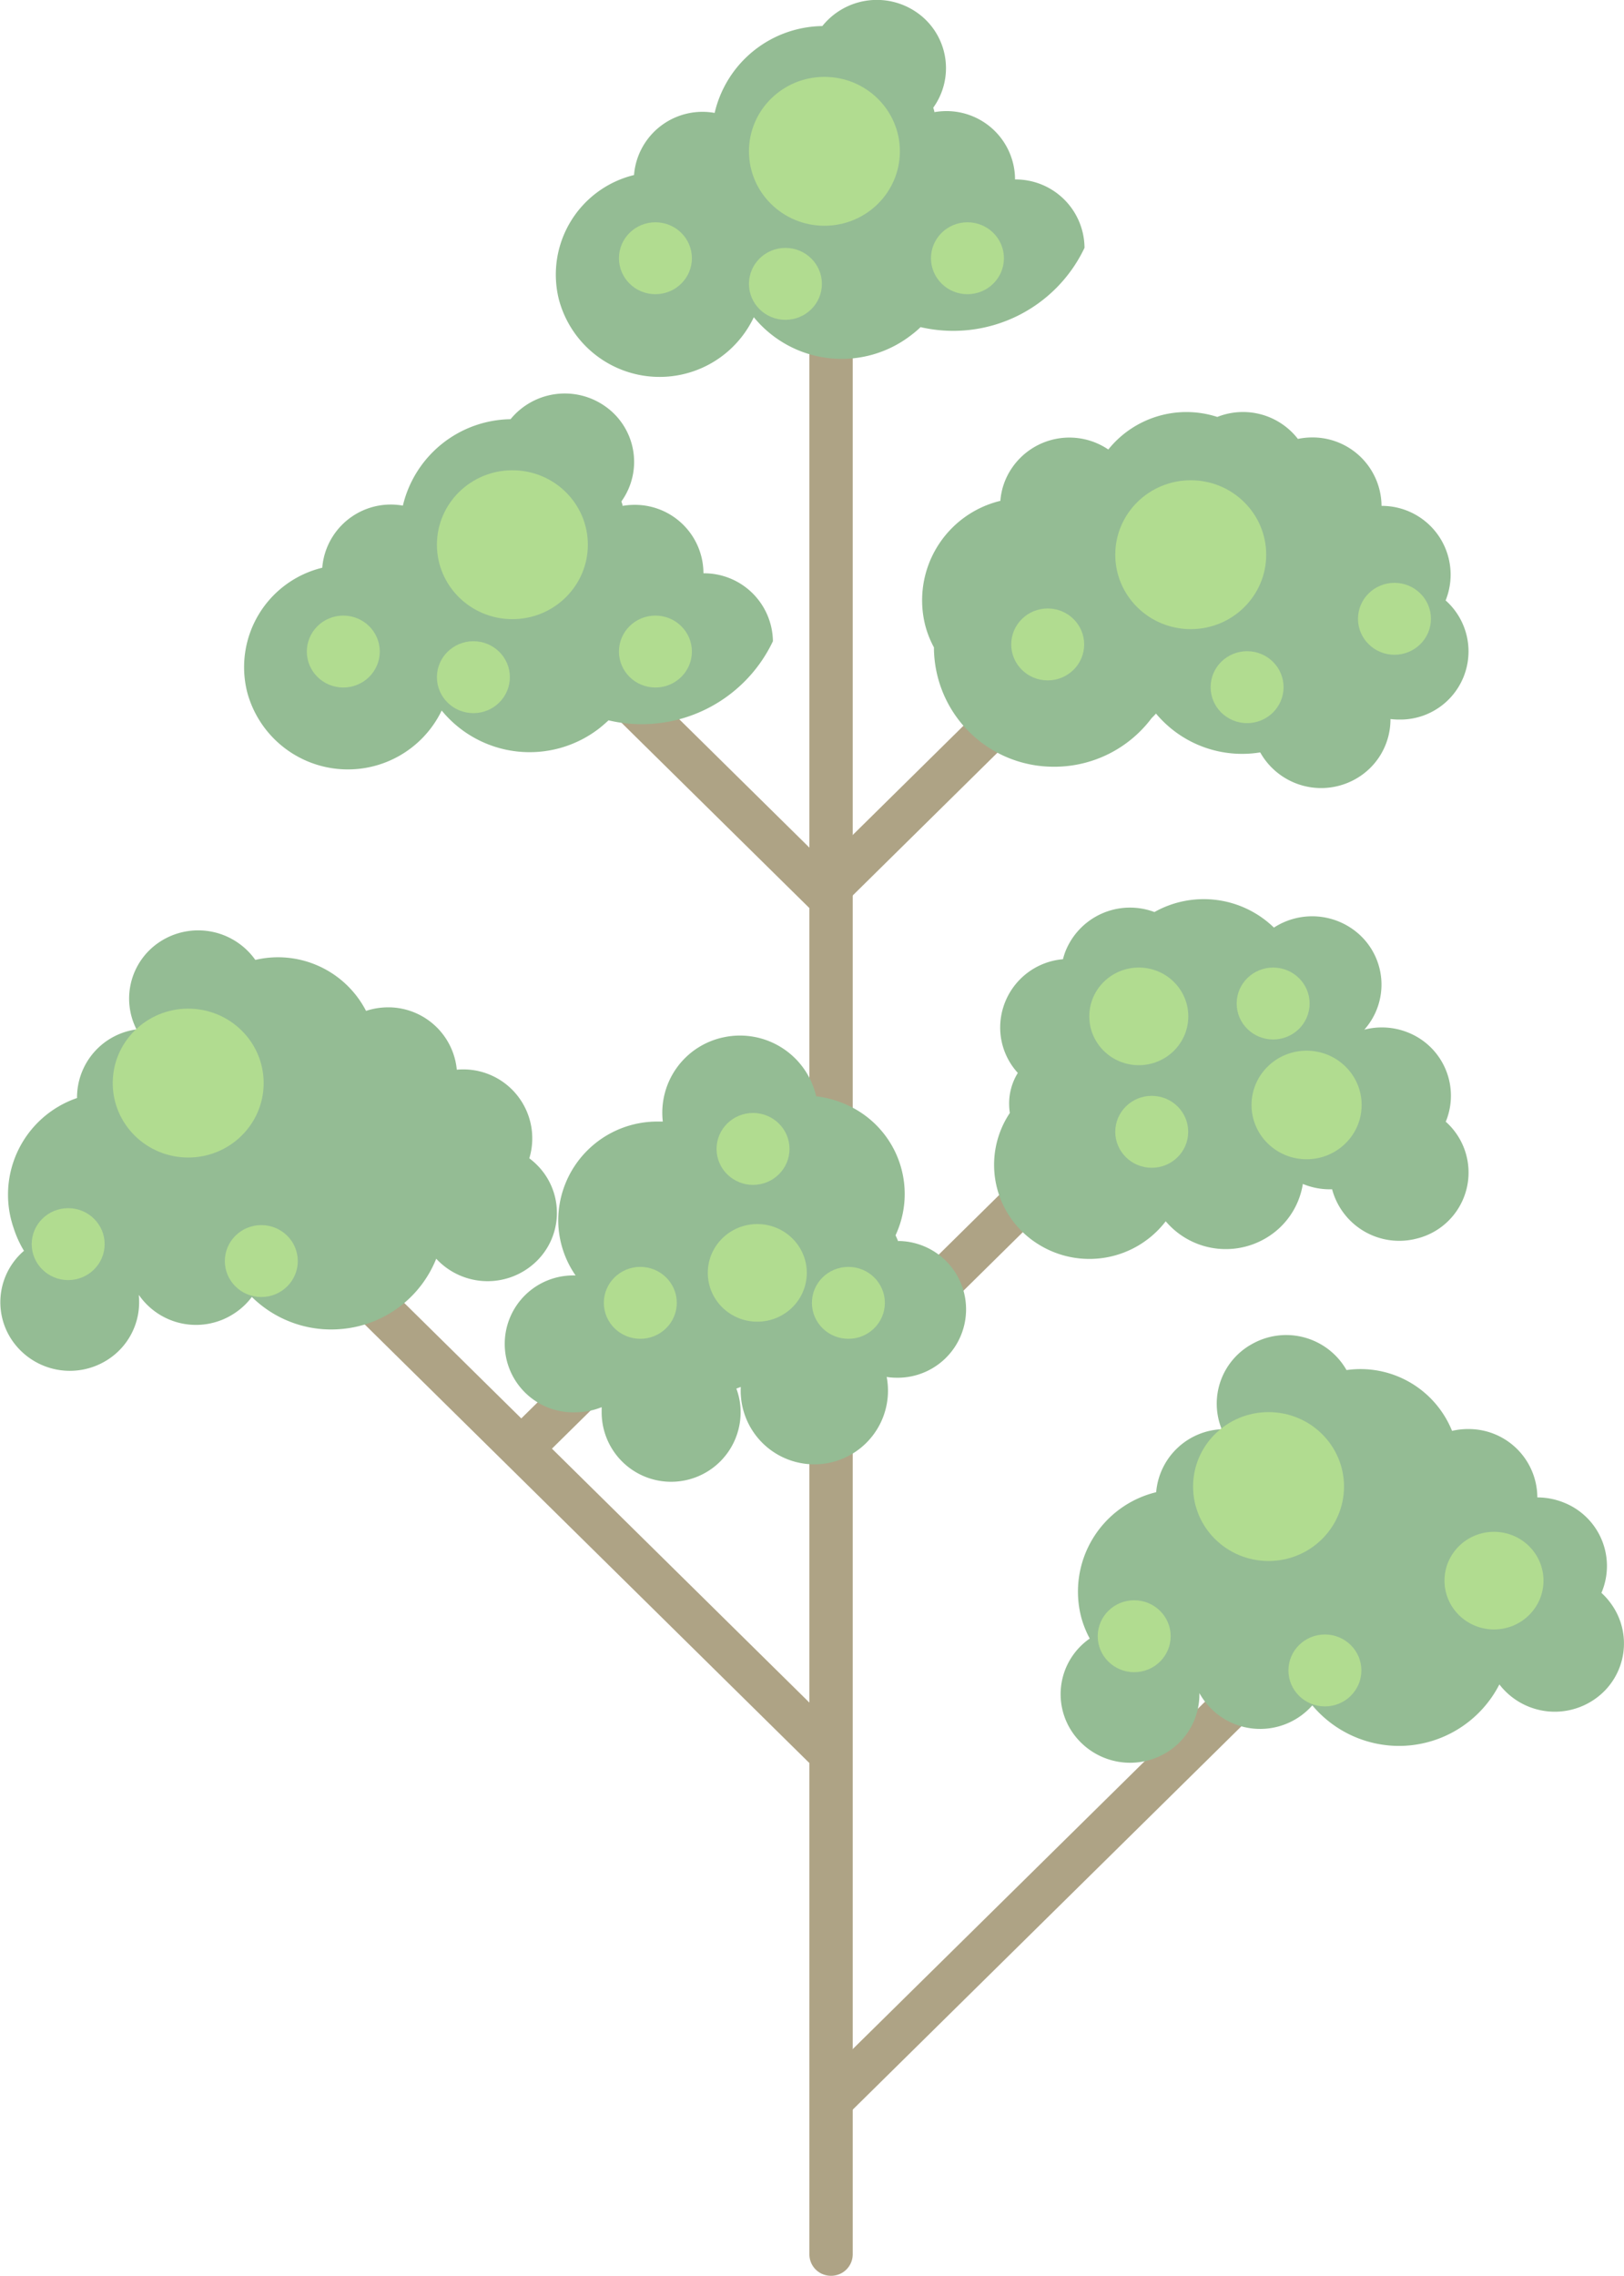 <svg xmlns="http://www.w3.org/2000/svg" viewBox="0 0 187 262"><defs><style>.cls-1{fill:#aea385;}.cls-2{fill:#98b742;}.cls-3{fill:#94bc94;}.cls-4{fill:#b1dc90;}</style></defs><title>Baby Tree 3</title><g id="Layer_25" data-name="Layer 25"><g id="Component_26_1" data-name="Component 26 1"><g id="Group_300" data-name="Group 300"><path id="Rectangle_14" data-name="Rectangle 14" class="cls-1" d="M95.69,33.63h0a2.48,2.48,0,0,1,2.5,2.46V259.54a2.48,2.48,0,0,1-2.5,2.46h0a2.47,2.47,0,0,1-2.49-2.46V36.09A2.47,2.47,0,0,1,95.69,33.63Z"/><polygon id="Rectangle_15" data-name="Rectangle 15" class="cls-1" points="68.22 79.91 71.75 76.43 97.74 102.06 94.21 105.54 68.22 79.91"/><polygon id="Rectangle_16" data-name="Rectangle 16" class="cls-1" points="33.29 143.89 36.82 140.41 97.74 200.49 94.21 203.97 33.29 143.89"/><polygon id="Rectangle_17" data-name="Rectangle 17" class="cls-1" points="97.47 161.88 93.94 158.4 121.89 130.83 125.42 134.31 97.47 161.88"/><polygon id="Rectangle_18" data-name="Rectangle 18" class="cls-1" points="97.47 103.8 93.94 100.32 121.89 72.75 125.42 76.23 97.47 103.8"/><polygon id="Rectangle_19" data-name="Rectangle 19" class="cls-1" points="97.97 243.09 94.44 239.6 145.85 188.91 149.38 192.39 97.97 243.09"/><polygon id="Rectangle_20" data-name="Rectangle 20" class="cls-1" points="62.04 168.27 58.51 164.79 75.48 148.06 79.01 151.54 62.04 168.27"/></g><ellipse id="Ellipse_96" data-name="Ellipse 96" class="cls-2" cx="48.51" cy="133.13" rx="5.7" ry="5.62"/><g id="Group_299" data-name="Group 299"><path id="Path_27" data-name="Path 27" class="cls-3" d="M103.42,142.9c-.09-.23-.2-.46-.3-.69a11.23,11.23,0,0,0-5.58-15,11.93,11.93,0,0,0-3.56-1,9,9,0,0,0-10.66-6.79,8.87,8.87,0,0,0-7,9.7c-.19,0-.37,0-.56,0a11.4,11.4,0,0,0-11.48,11.32,11.19,11.19,0,0,0,2,6.4h0a7.88,7.88,0,1,0,0,15.75,8.14,8.14,0,0,0,3-.59c0,.2,0,.39,0,.59a8,8,0,0,0,16,0,7.71,7.71,0,0,0-.49-2.73l.51-.19a8.48,8.48,0,1,0,16.8-1.15,7.33,7.33,0,0,0,1.15.09,7.87,7.87,0,0,0,.24-15.74Z"/><path id="Path_28" data-name="Path 28" class="cls-3" d="M166.45,129.2a7.83,7.83,0,0,0-4.24-10.3,8.06,8.06,0,0,0-5.11-.36,7.8,7.8,0,0,0-.75-11.11,8.09,8.09,0,0,0-9.66-.64A11.6,11.6,0,0,0,132.93,105a8,8,0,0,0-10.26,4.56,7.25,7.25,0,0,0-.27.87,7.9,7.9,0,0,0-7.2,8.56,7.75,7.75,0,0,0,2,4.53,6.69,6.69,0,0,0-1,3.61,7.17,7.17,0,0,0,.08,1,10.75,10.75,0,0,0,3.1,15,11.08,11.08,0,0,0,14.85-2.53,9.07,9.07,0,0,0,12.64,1.17,8.82,8.82,0,0,0,3.15-5.47,8.07,8.07,0,0,0,3.11.62l.26,0a8,8,0,0,0,9.71,5.68,7.83,7.83,0,0,0,3.39-13.45Z"/><path id="Path_29" data-name="Path 29" class="cls-3" d="M166.45,69.15a7.92,7.92,0,0,0-7.37-10.91,7.94,7.94,0,0,0-8-7.88,8.13,8.13,0,0,0-1.63.17A8,8,0,0,0,140.17,48a11.53,11.53,0,0,0-12.55,3.75,8,8,0,0,0-11.08,2.1,7.72,7.72,0,0,0-1.35,3.81A11.78,11.78,0,0,0,106.54,72a11.43,11.43,0,0,0,1,2.53A13.78,13.78,0,0,0,121.3,88.27a14,14,0,0,0,11.31-5.6c.17-.17.34-.34.5-.52a12.92,12.92,0,0,0,12,4.47,8.05,8.05,0,0,0,10.84,3.14,7.87,7.87,0,0,0,4.16-6.92v-.06a8.22,8.22,0,0,0,1,.06,7.85,7.85,0,0,0,5.38-13.69Z"/><path id="Path_30" data-name="Path 30" class="cls-3" d="M161.05,201a13,13,0,0,0,11.6-7.08,8.05,8.05,0,0,0,11.17,1.56,7.79,7.79,0,0,0,1.58-11,7.53,7.53,0,0,0-1-1.1A7.85,7.85,0,0,0,180.11,173a8.18,8.18,0,0,0-3.09-.61,7.9,7.9,0,0,0-7.93-7.87,8,8,0,0,0-1.89.21,11.37,11.37,0,0,0-12.15-7,8,8,0,0,0-10.88-3,7.83,7.83,0,0,0-3.49,9.81,7.92,7.92,0,0,0-7.55,7.25,11.78,11.78,0,0,0-8.65,14.32,11.63,11.63,0,0,0,1,2.53,7.79,7.79,0,0,0-1.85,11,8.06,8.06,0,0,0,11.14,1.83,7.84,7.84,0,0,0,3.34-6.41c0-.05,0-.1,0-.14a8,8,0,0,0,13,1.41A13.05,13.05,0,0,0,161.05,201Z"/><path id="Path_31" data-name="Path 31" class="cls-3" d="M89,73.82A7.93,7.93,0,0,0,81,66a7.89,7.89,0,0,0-7.9-7.88,8.21,8.21,0,0,0-1.41.12c0-.17-.09-.34-.14-.51a7.81,7.81,0,0,0-1.93-11,8.07,8.07,0,0,0-10.83,1.53,12.94,12.94,0,0,0-12.4,9.95,7.92,7.92,0,0,0-9.18,6.36,6.82,6.82,0,0,0-.1.79,11.78,11.78,0,0,0-8.64,14.35A12,12,0,0,0,50.86,81.8a13.09,13.09,0,0,0,18.21,2c.34-.28.67-.56,1-.87A16.72,16.72,0,0,0,89,73.82Z"/><path id="Path_32" data-name="Path 32" class="cls-3" d="M124.88,28.54a7.93,7.93,0,0,0-8-7.88A7.89,7.89,0,0,0,109,12.79a8.39,8.39,0,0,0-1.41.12c0-.17-.08-.34-.13-.51a7.8,7.8,0,0,0-1.94-11A8.05,8.05,0,0,0,94.69,3a12.92,12.92,0,0,0-12.4,10,7.91,7.91,0,0,0-9.18,6.35,7.28,7.28,0,0,0-.1.8,11.8,11.8,0,0,0-8.65,14.35A12,12,0,0,0,86.8,36.52a13.07,13.07,0,0,0,18.2,2,10.17,10.17,0,0,0,1-.86,16.73,16.73,0,0,0,18.89-9.15Z"/><path id="Path_26" data-name="Path 26" class="cls-3" d="M39.34,153a12.94,12.94,0,0,0,10.89-8.09,8.06,8.06,0,0,0,11.27.55,7.78,7.78,0,0,0,.56-11.11,8.16,8.16,0,0,0-1.11-1,7.94,7.94,0,0,0-8.35-10.2A7.93,7.93,0,0,0,44,116a7.8,7.8,0,0,0-1.85.38,11.41,11.41,0,0,0-12.75-5.87,8.06,8.06,0,0,0-11.12-2,7.81,7.81,0,0,0-2.56,10,7.91,7.91,0,0,0-6.85,7.9,11.76,11.76,0,0,0-7.29,15A12.24,12.24,0,0,0,2.76,144,7.8,7.8,0,0,0,2,155.09a8.06,8.06,0,0,0,11.26.81,7.85,7.85,0,0,0,2.73-6.68c0-.05,0-.1,0-.14A8,8,0,0,0,27,151.19a7.86,7.86,0,0,0,2-1.88A13,13,0,0,0,39.34,153Z"/></g><g id="Group_298" data-name="Group 298"><ellipse id="Ellipse_95" data-name="Ellipse 95" class="cls-4" cx="21.67" cy="124.69" rx="8.69" ry="8.57"/><ellipse id="Ellipse_97" data-name="Ellipse 97" class="cls-4" cx="30.09" cy="145.18" rx="4.2" ry="4.14"/><ellipse id="Ellipse_98" data-name="Ellipse 98" class="cls-4" cx="7.85" cy="143.23" rx="4.2" ry="4.14"/><ellipse id="Ellipse_99" data-name="Ellipse 99" class="cls-4" cx="87.2" cy="146.54" rx="5.7" ry="5.62"/><ellipse id="Ellipse_100" data-name="Ellipse 100" class="cls-4" cx="97.69" cy="149.99" rx="4.2" ry="4.14"/><ellipse id="Ellipse_101" data-name="Ellipse 101" class="cls-4" cx="86.71" cy="132.27" rx="4.2" ry="4.14"/><ellipse id="Ellipse_102" data-name="Ellipse 102" class="cls-4" cx="73.73" cy="149.99" rx="4.2" ry="4.14"/><ellipse id="Ellipse_103" data-name="Ellipse 103" class="cls-4" cx="150.45" cy="127.21" rx="6.34" ry="6.25"/><ellipse id="Ellipse_104" data-name="Ellipse 104" class="cls-4" cx="131.13" cy="117.01" rx="5.7" ry="5.62"/><ellipse id="Ellipse_105" data-name="Ellipse 105" class="cls-4" cx="146.6" cy="115.53" rx="4.2" ry="4.14"/><ellipse id="Ellipse_106" data-name="Ellipse 106" class="cls-4" cx="132.62" cy="130.3" rx="4.2" ry="4.14"/><ellipse id="Ellipse_107" data-name="Ellipse 107" class="cls-4" cx="137.11" cy="63.86" rx="8.69" ry="8.57"/><ellipse id="Ellipse_108" data-name="Ellipse 108" class="cls-4" cx="160.57" cy="71.24" rx="4.2" ry="4.14"/><ellipse id="Ellipse_109" data-name="Ellipse 109" class="cls-4" cx="143.6" cy="79.11" rx="4.2" ry="4.14"/><ellipse id="Ellipse_110" data-name="Ellipse 110" class="cls-4" cx="120.64" cy="74.19" rx="4.2" ry="4.14"/><ellipse id="Ellipse_111" data-name="Ellipse 111" class="cls-4" cx="146.07" cy="171.14" rx="8.69" ry="8.57"/><ellipse id="Ellipse_112" data-name="Ellipse 112" class="cls-4" cx="172.03" cy="181.97" rx="5.7" ry="5.62"/><ellipse id="Ellipse_113" data-name="Ellipse 113" class="cls-4" cx="152.56" cy="192.31" rx="4.2" ry="4.14"/><ellipse id="Ellipse_114" data-name="Ellipse 114" class="cls-4" cx="130.6" cy="188.37" rx="4.2" ry="4.14"/><ellipse id="Ellipse_115" data-name="Ellipse 115" class="cls-4" cx="59" cy="62.71" rx="8.69" ry="8.57"/><ellipse id="Ellipse_116" data-name="Ellipse 116" class="cls-4" cx="54.51" cy="77.96" rx="4.2" ry="4.14"/><ellipse id="Ellipse_117" data-name="Ellipse 117" class="cls-4" cx="39.53" cy="75.01" rx="4.2" ry="4.14"/><ellipse id="Ellipse_118" data-name="Ellipse 118" class="cls-4" cx="75.47" cy="75.01" rx="4.2" ry="4.14"/><ellipse id="Ellipse_119" data-name="Ellipse 119" class="cls-4" cx="94.93" cy="17.42" rx="8.69" ry="8.57"/><ellipse id="Ellipse_120" data-name="Ellipse 120" class="cls-4" cx="90.44" cy="32.68" rx="4.2" ry="4.14"/><ellipse id="Ellipse_121" data-name="Ellipse 121" class="cls-4" cx="75.47" cy="29.73" rx="4.2" ry="4.14"/><ellipse id="Ellipse_122" data-name="Ellipse 122" class="cls-4" cx="111.4" cy="29.73" rx="4.2" ry="4.14"/></g></g></g></svg>